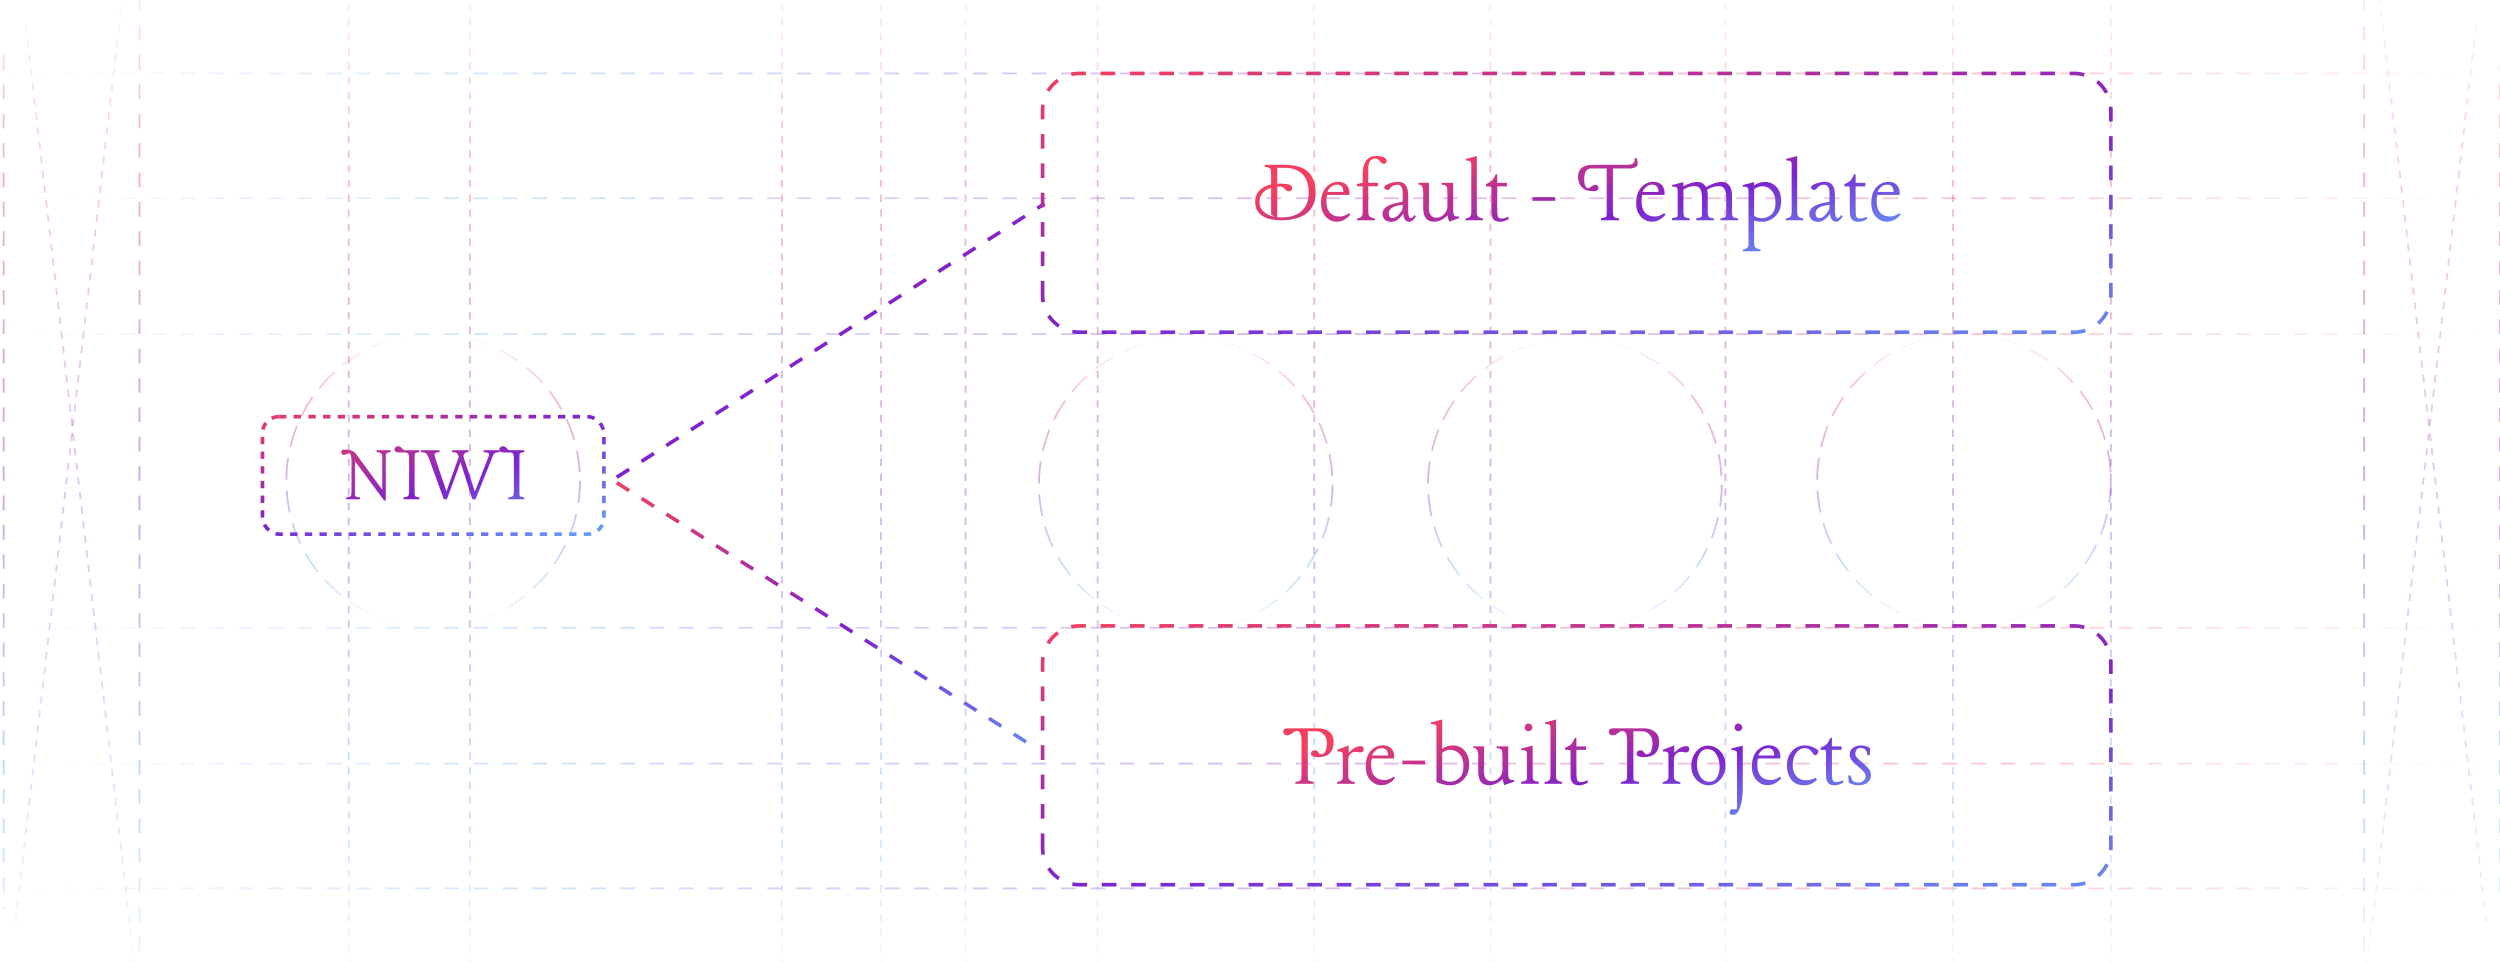 <svg viewBox="0 0 681 262" fill="none" xmlns="http://www.w3.org/2000/svg">
<g clip-path="url(#clip0_48_3)">
<path d="M38 -17V279" stroke="url(#paint0_linear_48_3)" stroke-opacity="0.4" stroke-width="0.5" stroke-dasharray="4 4"/>
<path d="M1 -17V279" stroke="url(#paint1_linear_48_3)" stroke-opacity="0.4" stroke-width="0.5" stroke-dasharray="4 4"/>
<path d="M681 -17V279" stroke="url(#paint2_linear_48_3)" stroke-opacity="0.4" stroke-width="0.5" stroke-dasharray="4 4"/>
<path d="M644 -17V279" stroke="url(#paint3_linear_48_3)" stroke-opacity="0.4" stroke-width="0.5" stroke-dasharray="4 4"/>
<path d="M677 91L3.05176e-05 91" stroke="url(#paint4_linear_48_3)" stroke-opacity="0.3" stroke-width="0.5" stroke-dasharray="4 4"/>
<path d="M677 54L3.05176e-05 54" stroke="url(#paint5_linear_48_3)" stroke-opacity="0.3" stroke-width="0.5" stroke-dasharray="4 4"/>
<path d="M677 242L3.05176e-05 242" stroke="url(#paint6_linear_48_3)" stroke-opacity="0.3" stroke-width="0.5" stroke-dasharray="4 4"/>
<path d="M677 20L3.05176e-05 20" stroke="url(#paint7_linear_48_3)" stroke-opacity="0.3" stroke-width="0.5" stroke-dasharray="4 4"/>
<path d="M677 208L3.05176e-05 208" stroke="url(#paint8_linear_48_3)" stroke-opacity="0.3" stroke-width="0.5" stroke-dasharray="4 4"/>
<path d="M677 171L3.05176e-05 171" stroke="url(#paint9_linear_48_3)" stroke-opacity="0.3" stroke-width="0.5" stroke-dasharray="4 4"/>
<path d="M95 -15V279" stroke="url(#paint10_linear_48_3)" stroke-opacity="0.35" stroke-width="0.5" stroke-dasharray="2 2"/>
<path d="M128 -15V279" stroke="url(#paint11_linear_48_3)" stroke-opacity="0.35" stroke-width="0.5" stroke-dasharray="2 2"/>
<path d="M213 -15V279" stroke="url(#paint12_linear_48_3)" stroke-opacity="0.35" stroke-width="0.5" stroke-dasharray="2 2"/>
<path d="M240 -15V279" stroke="url(#paint13_linear_48_3)" stroke-opacity="0.35" stroke-width="0.5" stroke-dasharray="2 2"/>
<path d="M263 -15V279" stroke="url(#paint14_linear_48_3)" stroke-opacity="0.35" stroke-width="0.5" stroke-dasharray="2 2"/>
<path d="M299 -15V279" stroke="url(#paint15_linear_48_3)" stroke-opacity="0.35" stroke-width="0.5" stroke-dasharray="2 2"/>
<path d="M358 -15V279" stroke="url(#paint16_linear_48_3)" stroke-opacity="0.35" stroke-width="0.5" stroke-dasharray="2 2"/>
<path d="M406 -15V279" stroke="url(#paint17_linear_48_3)" stroke-opacity="0.35" stroke-width="0.5" stroke-dasharray="2 2"/>
<path d="M470 -15V279" stroke="url(#paint18_linear_48_3)" stroke-opacity="0.35" stroke-width="0.5" stroke-dasharray="2 2"/>
<path d="M532 -15V279" stroke="url(#paint19_linear_48_3)" stroke-opacity="0.35" stroke-width="0.5" stroke-dasharray="2 2"/>
<path d="M575 -15V279" stroke="url(#paint20_linear_48_3)" stroke-opacity="0.35" stroke-width="0.5" stroke-dasharray="2 2"/>
<circle cx="118" cy="131" r="40" stroke="url(#paint21_linear_48_3)" stroke-opacity="0.35" stroke-width="0.5" stroke-dasharray="6 3"/>
<circle cx="323" cy="132" r="40" stroke="url(#paint22_linear_48_3)" stroke-opacity="0.35" stroke-width="0.5" stroke-dasharray="6 3"/>
<circle cx="429" cy="132" r="40" stroke="url(#paint23_linear_48_3)" stroke-opacity="0.35" stroke-width="0.5" stroke-dasharray="6 3"/>
<circle cx="535" cy="131" r="40" stroke="url(#paint24_linear_48_3)" stroke-opacity="0.35" stroke-width="0.5" stroke-dasharray="6 3"/>
<path d="M38.5 279L4.5 -15" stroke="url(#paint25_linear_48_3)" stroke-opacity="0.25" stroke-width="0.5" stroke-dasharray="2 2"/>
<path d="M1 279L35 -15" stroke="url(#paint26_linear_48_3)" stroke-opacity="0.25" stroke-width="0.5" stroke-dasharray="2 2"/>
<path d="M680.5 279L646.5 -15" stroke="url(#paint27_linear_48_3)" stroke-opacity="0.25" stroke-width="0.5" stroke-dasharray="2 2"/>
<path d="M643 279L677 -15" stroke="url(#paint28_linear_48_3)" stroke-opacity="0.25" stroke-width="0.5" stroke-dasharray="2 2"/>
<rect x="71.5" y="113.5" width="93" height="32" rx="4.5" stroke="url(#paint29_linear_48_3)" stroke-dasharray="2 2"/>
<path d="M92.967 123.107C92.967 122.673 93.241 122.456 93.787 122.456C95.247 122.456 96.284 122.815 96.898 123.534L104.13 133.406V125.005C104.13 124.324 104.07 123.882 103.951 123.68C103.831 123.478 103.595 123.34 103.243 123.265L102.592 123.13V122.636H106.399V123.152L105.635 123.31C105.373 123.362 105.216 123.444 105.164 123.557C105.111 123.669 105.085 123.95 105.085 124.399V136.326H104.625L96.696 125.634L96.685 134.293C96.685 134.787 96.726 135.083 96.808 135.18C96.898 135.27 97.059 135.337 97.291 135.382L98.055 135.54V136H94.27V135.562L94.921 135.427C95.318 135.345 95.554 135.191 95.629 134.967C95.711 134.742 95.752 134.312 95.752 133.675V125.836C95.745 124.279 95.532 123.493 95.112 123.478C94.918 123.478 94.656 123.557 94.326 123.714C93.997 123.871 93.806 123.95 93.753 123.95C93.394 123.95 93.151 123.785 93.023 123.456C92.986 123.343 92.967 123.227 92.967 123.107ZM108.589 123.242C107.84 123.242 107.462 122.98 107.455 122.456C107.455 122.059 107.649 121.786 108.039 121.636C108.173 121.591 108.304 121.565 108.432 121.558C108.828 121.558 109.143 121.7 109.375 121.984C109.615 122.269 109.779 122.449 109.869 122.523C109.966 122.598 110.109 122.636 110.296 122.636H114.26V123.13L113.497 123.298C113.227 123.358 113.066 123.444 113.014 123.557C112.969 123.661 112.946 123.935 112.946 124.376V134.282C112.946 134.761 112.98 135.045 113.047 135.135C113.115 135.218 113.264 135.285 113.497 135.337L114.26 135.506V136H109.903V135.528L110.554 135.394C110.958 135.311 111.206 135.146 111.295 134.899C111.385 134.652 111.43 134.233 111.43 133.642V124.68C111.415 123.894 111.224 123.441 110.857 123.321C110.745 123.283 110.599 123.265 110.419 123.265L108.589 123.242ZM123.166 122.636H127.557V123.186C127.078 123.186 126.737 123.302 126.535 123.534C126.34 123.759 126.243 123.965 126.243 124.152C126.243 124.339 126.281 124.541 126.355 124.758C126.43 124.968 126.524 125.245 126.636 125.589L129.354 133.934L133.116 124.298C133.303 123.819 133.258 123.515 132.981 123.388C132.712 123.253 132.3 123.186 131.746 123.186V122.636H136.036V123.186C135.677 123.201 135.392 123.231 135.183 123.276C134.98 123.321 134.816 123.396 134.688 123.5C134.561 123.598 134.46 123.729 134.385 123.894C134.31 124.051 134.224 124.253 134.127 124.5L129.534 136H128.669L125.446 125.893L121.74 136H120.897L117.034 125.398C116.69 124.455 116.402 123.852 116.169 123.59C115.937 123.321 115.436 123.186 114.665 123.186V122.636H119.718V123.186C118.827 123.186 118.382 123.377 118.382 123.759C118.382 123.849 118.393 123.965 118.416 124.107C118.438 124.242 118.468 124.391 118.505 124.556C118.55 124.713 118.599 124.882 118.651 125.062C118.704 125.241 118.76 125.417 118.82 125.589L121.605 133.855L124.974 124.433C124.869 124.148 124.772 123.924 124.682 123.759C124.592 123.594 124.484 123.471 124.356 123.388C124.229 123.298 124.072 123.242 123.885 123.22C123.698 123.197 123.458 123.186 123.166 123.186V122.636ZM137.137 123.242C136.388 123.242 136.01 122.98 136.002 122.456C136.002 122.059 136.197 121.786 136.586 121.636C136.721 121.591 136.852 121.565 136.979 121.558C137.376 121.558 137.691 121.7 137.923 121.984C138.162 122.269 138.327 122.449 138.417 122.523C138.514 122.598 138.657 122.636 138.844 122.636H142.808V123.13L142.044 123.298C141.775 123.358 141.614 123.444 141.562 123.557C141.517 123.661 141.494 123.935 141.494 124.376V134.282C141.494 134.761 141.528 135.045 141.595 135.135C141.663 135.218 141.812 135.285 142.044 135.337L142.808 135.506V136H138.451V135.528L139.102 135.394C139.506 135.311 139.753 135.146 139.843 134.899C139.933 134.652 139.978 134.233 139.978 133.642V124.68C139.963 123.894 139.772 123.441 139.405 123.321C139.293 123.283 139.147 123.265 138.967 123.265L137.137 123.242Z" fill="url(#paint30_linear_48_3)"/>
<path d="M168 131.5L282.5 204" stroke="url(#paint31_linear_48_3)" stroke-linejoin="round" stroke-dasharray="4 4"/>
<path d="M168 130L284.5 55.5" stroke="url(#paint32_linear_48_3)" stroke-linejoin="round" stroke-dasharray="4 4"/>
<path d="M284 80.5V30C284 24.477 288.477 20 294 20H565C570.523 20 575 24.477 575 30V80.5C575 86.023 570.523 90.5 565 90.5H294C288.477 90.5 284 86.023 284 80.5Z" stroke="url(#paint33_linear_48_3)" stroke-linejoin="round" stroke-dasharray="4 4"/>
<path d="M284 231V180.5C284 174.977 288.477 170.5 294 170.5H565C570.523 170.5 575 174.977 575 180.5V231C575 236.523 570.523 241 565 241H294C288.477 241 284 236.523 284 231Z" stroke="url(#paint34_linear_48_3)" stroke-linejoin="round" stroke-dasharray="4 4"/>
<path d="M344.522 45.426V44.893H349.893C352.855 44.893 355.009 45.544 356.354 46.848C357.7 48.143 358.373 50.022 358.373 52.484C358.373 55.717 356.985 57.922 354.209 59.099C352.796 59.691 351.124 59.992 349.194 60C345.589 60 343.316 59.048 342.377 57.144C342.064 56.509 341.907 55.777 341.907 54.947C341.907 53.111 342.749 51.757 344.434 50.885C344.975 50.605 345.58 50.394 346.249 50.25V47.559C346.249 46.788 346.186 46.289 346.059 46.06C345.932 45.824 345.669 45.663 345.271 45.578L344.522 45.426ZM352 51.227C352 51.812 351.691 52.108 351.073 52.116C350.752 52.116 350.434 51.951 350.121 51.621C349.808 51.291 349.558 51.071 349.372 50.961C349.127 50.809 348.644 50.766 347.925 50.834V59.188C348.086 59.204 348.272 59.213 348.483 59.213H349.334C351.196 59.213 352.749 58.785 353.993 57.931C355.652 56.78 356.486 54.981 356.494 52.535C356.494 49.26 355.297 47.152 352.901 46.213C352.021 45.874 351.018 45.705 349.893 45.705H347.925V50.034C348.043 50.026 348.196 50.022 348.382 50.022C349.981 50.022 351.014 50.148 351.479 50.402C351.818 50.589 351.992 50.864 352 51.227ZM346.249 51.164C344.159 51.824 343.109 53.106 343.101 55.011C343.101 56.644 343.955 57.838 345.665 58.591C346.097 58.777 346.566 58.925 347.074 59.035C346.812 58.891 346.537 58.654 346.249 58.324V51.164ZM364.353 49.514C365.978 49.514 366.997 50.148 367.412 51.418C367.598 51.993 367.649 52.556 367.564 53.106H361.483C361.373 53.716 361.318 54.283 361.318 54.808C361.318 56.593 361.852 57.812 362.918 58.464C363.485 58.811 364.166 58.984 364.962 58.984C365.791 58.984 366.625 58.68 367.463 58.07L367.831 58.451L367.476 58.87C366.511 59.877 365.368 60.385 364.048 60.394C363.261 60.394 362.533 60.157 361.864 59.683C360.519 58.726 359.846 57.279 359.846 55.341C359.846 53.293 360.417 51.74 361.56 50.682C362.423 49.928 363.354 49.539 364.353 49.514ZM361.61 52.281H365.927C365.927 51.613 365.774 51.117 365.47 50.796C365.165 50.466 364.776 50.301 364.302 50.301C363.565 50.301 362.965 50.521 362.499 50.961C362.034 51.393 361.737 51.833 361.61 52.281ZM369.646 50.745V50.123L371.195 49.793V47.457C371.212 44.156 372.473 42.502 374.979 42.493C375.673 42.493 376.307 42.603 376.883 42.823C377.441 43.06 377.721 43.382 377.721 43.788C377.729 44.186 377.581 44.444 377.276 44.562C377.175 44.596 377.073 44.617 376.972 44.626C376.599 44.617 376.227 44.376 375.854 43.902C375.482 43.42 375.11 43.179 374.737 43.179C374.069 43.179 373.561 43.407 373.214 43.864C372.875 44.313 372.706 45.049 372.706 46.073V49.793H375.397V50.745H372.706V57.08C372.706 57.867 372.774 58.409 372.909 58.705C373.07 59.052 373.616 59.327 374.547 59.53V60H369.659V59.53C369.71 59.513 369.883 59.467 370.18 59.391C370.848 59.221 371.187 58.726 371.195 57.905V50.745H369.646ZM385.693 58.921C385.676 58.963 385.613 59.065 385.503 59.226C385.401 59.386 385.266 59.556 385.097 59.733C384.936 59.911 384.75 60.068 384.538 60.203C384.326 60.347 384.106 60.419 383.878 60.419C383.548 60.419 383.281 60.343 383.078 60.19C382.875 60.038 382.714 59.848 382.596 59.619C382.477 59.391 382.393 59.149 382.342 58.895C382.291 58.633 382.257 58.4 382.24 58.197C382.181 58.248 382.071 58.392 381.91 58.629C381.749 58.866 381.534 59.12 381.263 59.391C380.992 59.653 380.658 59.89 380.26 60.102C379.87 60.313 379.418 60.419 378.901 60.419C378.647 60.419 378.381 60.385 378.102 60.317C377.831 60.25 377.585 60.135 377.365 59.975C377.145 59.805 376.963 59.581 376.819 59.302C376.675 59.014 376.604 58.658 376.604 58.235C376.604 57.634 376.802 57.135 377.2 56.737C377.598 56.34 378.093 56.026 378.686 55.798C379.278 55.569 379.82 55.404 380.311 55.303C380.81 55.193 381.402 55.07 382.088 54.935V52.815C382.088 52.628 382.079 52.395 382.062 52.116C382.054 51.828 382.003 51.553 381.91 51.291C381.826 51.02 381.682 50.792 381.479 50.605C381.284 50.411 381 50.313 380.628 50.313C380.171 50.313 379.794 50.402 379.498 50.58C379.21 50.758 378.999 50.919 378.863 51.062C378.728 51.206 378.542 51.418 378.305 51.697C378.017 51.731 377.788 51.727 377.619 51.685C377.458 51.634 377.323 51.562 377.213 51.469C377.111 51.367 377.061 51.232 377.061 51.062C377.061 50.817 377.247 50.584 377.619 50.364C377.992 50.144 378.474 49.95 379.066 49.78C379.667 49.602 380.234 49.514 380.768 49.514C381.25 49.514 381.656 49.586 381.986 49.73C382.316 49.865 382.587 50.055 382.799 50.301C383.01 50.538 383.171 50.817 383.281 51.139C383.391 51.452 383.467 51.786 383.51 52.142C383.561 52.497 383.586 52.861 383.586 53.233C383.594 53.606 383.599 53.965 383.599 54.312C383.599 54.956 383.59 55.582 383.573 56.191C383.556 56.801 383.561 57.347 383.586 57.829C383.611 58.303 383.675 58.688 383.776 58.984C383.886 59.272 384.064 59.416 384.31 59.416C384.623 59.416 384.94 59.128 385.262 58.553L385.693 58.921ZM382.088 55.773C381.402 55.874 380.814 55.988 380.323 56.115C379.841 56.242 379.456 56.403 379.168 56.598C378.889 56.792 378.673 57.012 378.521 57.258C378.377 57.495 378.305 57.787 378.305 58.134C378.305 58.98 378.677 59.403 379.422 59.403C379.693 59.403 379.972 59.306 380.26 59.111C380.548 58.917 380.814 58.684 381.06 58.413C381.305 58.134 381.521 57.846 381.707 57.55C381.893 57.254 382.02 57.008 382.088 56.813V55.773ZM386.354 50.301V49.793H389.261V55.1C389.261 55.218 389.248 55.624 389.223 56.318C389.155 58.29 389.845 59.285 391.292 59.302C392.096 59.302 392.794 58.98 393.387 58.337C393.979 57.694 394.275 56.966 394.275 56.153V53.068C394.275 51.943 394.225 51.227 394.123 50.923C393.988 50.517 393.505 50.313 392.676 50.313V49.793H395.85V57.245C395.85 58.168 396.04 58.718 396.421 58.895C396.599 58.972 396.937 58.997 397.437 58.972L397.5 59.416L394.732 60.368L394.275 58.692L393.856 59.099C392.866 59.953 391.825 60.385 390.733 60.394C389.379 60.394 388.486 59.877 388.055 58.845C387.801 58.235 387.674 57.406 387.674 56.356V52.383C387.674 51.342 387.458 50.682 387.026 50.402C386.832 50.284 386.607 50.25 386.354 50.301ZM402.286 42.493V57.118C402.286 57.88 402.312 58.35 402.362 58.527C402.455 58.866 402.705 59.12 403.111 59.289C403.331 59.374 403.615 59.454 403.962 59.53V60H399.176V59.53C399.227 59.513 399.409 59.475 399.722 59.416C400.424 59.272 400.775 58.764 400.775 57.893V45.083C400.775 44.567 400.742 44.245 400.674 44.118C400.53 43.847 400.073 43.712 399.303 43.712L399.239 43.306L402.286 42.493ZM410.487 50.77H407.847V55.823C407.847 56.551 407.855 57.237 407.872 57.88C407.889 58.515 407.986 58.95 408.164 59.188C408.35 59.416 408.617 59.53 408.964 59.53C409.582 59.53 410.242 59.361 410.944 59.023V59.708C410.047 60.182 409.281 60.419 408.646 60.419C408.046 60.419 407.58 60.317 407.25 60.114C406.928 59.92 406.691 59.666 406.539 59.352C406.395 59.031 406.311 58.671 406.285 58.273C406.26 57.876 406.247 57.478 406.247 57.08V51.634C406.247 51.448 406.243 51.304 406.234 51.202C406.234 51.101 406.217 51.012 406.184 50.935C406.158 50.859 406.09 50.813 405.98 50.796C405.87 50.779 405.705 50.77 405.485 50.77H404.774V50.174C405.587 49.827 406.146 49.492 406.45 49.171C406.755 48.849 407.081 48.291 407.428 47.495H407.847V49.818H410.487V50.77ZM423.652 53.69V54.706H417.444V53.69H423.652ZM431.536 48.701C431.536 50.428 431.921 51.295 432.691 51.304C432.827 51.304 433.038 51.177 433.326 50.923C433.809 50.567 434.215 50.377 434.545 50.352C435.087 50.352 435.383 50.61 435.434 51.126C435.459 51.473 435.298 51.744 434.951 51.938C434.773 52.032 434.587 52.078 434.393 52.078C433.428 52.078 432.729 52.006 432.298 51.862C431.24 51.515 430.512 50.804 430.114 49.73C429.937 49.23 429.848 48.701 429.848 48.143C429.848 46.535 430.601 45.519 432.107 45.096C432.573 44.96 433.081 44.893 433.631 44.893H443.254C444.185 44.893 444.786 44.698 445.057 44.309C445.234 44.038 445.323 43.632 445.323 43.09H445.856C446.187 44.199 446.182 44.931 445.844 45.286C445.505 45.633 444.942 45.832 444.155 45.883H439.356V57.347C439.356 58.125 439.411 58.633 439.521 58.87C439.632 59.099 439.89 59.255 440.296 59.34L441.032 59.48V60H436.106V59.467L436.982 59.276C437.296 59.209 437.49 59.111 437.566 58.984C437.634 58.84 437.668 58.532 437.668 58.058V45.883H433.479C432.497 45.883 431.883 46.467 431.638 47.635C431.57 47.965 431.536 48.32 431.536 48.701ZM450.198 49.514C451.823 49.514 452.843 50.148 453.258 51.418C453.444 51.993 453.495 52.556 453.41 53.106H447.329C447.219 53.716 447.164 54.283 447.164 54.808C447.164 56.593 447.697 57.812 448.764 58.464C449.331 58.811 450.012 58.984 450.808 58.984C451.637 58.984 452.471 58.68 453.309 58.07L453.677 58.451L453.321 58.87C452.356 59.877 451.214 60.385 449.894 60.394C449.106 60.394 448.379 60.157 447.71 59.683C446.364 58.726 445.691 57.279 445.691 55.341C445.691 53.293 446.263 51.74 447.405 50.682C448.269 49.928 449.2 49.539 450.198 49.514ZM447.456 52.281H451.772C451.772 51.613 451.62 51.117 451.315 50.796C451.011 50.466 450.621 50.301 450.147 50.301C449.411 50.301 448.81 50.521 448.345 50.961C447.879 51.393 447.583 51.833 447.456 52.281ZM461.751 50.694C460.541 50.694 459.479 51.016 458.564 51.659V57.347C458.564 58.125 458.619 58.633 458.729 58.87C458.84 59.099 459.098 59.255 459.504 59.34L460.253 59.48V60H455.441V59.467L456.317 59.276C456.631 59.209 456.825 59.111 456.901 58.984C456.969 58.84 457.003 58.532 457.003 58.058V52.345C457.003 51.752 456.944 51.355 456.825 51.151C456.698 50.94 456.258 50.834 455.505 50.834L455.441 50.402L458.564 49.615V50.732C460.003 49.945 461.264 49.556 462.348 49.565C463.439 49.565 464.231 50.034 464.722 50.974C466.338 50.026 467.752 49.552 468.962 49.552C470.181 49.552 471.014 50.127 471.463 51.278C471.683 51.837 471.793 52.518 471.793 53.322V57.372C471.793 58.151 471.848 58.658 471.958 58.895C472.076 59.124 472.33 59.276 472.72 59.352L473.469 59.505V60H468.67V59.48L469.533 59.302C469.855 59.234 470.049 59.133 470.117 58.997C470.185 58.853 470.219 58.544 470.219 58.07V53.728C470.202 51.723 469.58 50.711 468.353 50.694C467.142 50.694 466.025 51.029 465.001 51.697C465.128 52.163 465.191 52.704 465.191 53.322V57.372C465.191 58.151 465.246 58.658 465.356 58.895C465.475 59.124 465.729 59.276 466.118 59.352L466.867 59.505V60H462.068V59.48L462.932 59.302C463.253 59.234 463.448 59.133 463.516 58.997C463.583 58.853 463.617 58.544 463.617 58.07V53.728C463.6 51.723 462.978 50.711 461.751 50.694ZM477.823 60.089V65.878C477.823 66.597 477.904 67.071 478.064 67.3C478.234 67.528 478.627 67.727 479.245 67.897L479.562 67.985V68.442H474.738V67.973C475.415 67.854 475.843 67.676 476.021 67.439C476.198 67.203 476.287 66.91 476.287 66.564V52.345C476.287 51.769 476.257 51.414 476.198 51.278C476.071 50.982 475.597 50.834 474.776 50.834L474.713 50.402L477.823 49.615V50.504C478.695 49.869 479.681 49.552 480.781 49.552C481.992 49.552 483.028 50 483.892 50.898C484.755 51.786 485.187 53.068 485.187 54.744C485.187 56.411 484.7 57.753 483.727 58.769C482.686 59.86 481.463 60.41 480.058 60.419C479.347 60.419 478.602 60.309 477.823 60.089ZM477.823 58.819C478.441 59.234 479.148 59.441 479.943 59.441C480.874 59.441 481.721 59.116 482.482 58.464C483.253 57.804 483.638 56.737 483.638 55.265C483.638 53.944 483.384 52.958 482.876 52.307C482.377 51.647 481.882 51.215 481.391 51.012C480.9 50.8 480.409 50.707 479.918 50.732C479.232 50.766 478.538 51.033 477.836 51.532L477.823 58.819ZM489.554 42.493V57.118C489.554 57.88 489.579 58.35 489.63 58.527C489.723 58.866 489.973 59.12 490.379 59.289C490.599 59.374 490.882 59.454 491.229 59.53V60H486.443V59.53C486.494 59.513 486.676 59.475 486.989 59.416C487.692 59.272 488.043 58.764 488.043 57.893V45.083C488.043 44.567 488.009 44.245 487.941 44.118C487.798 43.847 487.34 43.712 486.57 43.712L486.507 43.306L489.554 42.493ZM501.957 58.921C501.94 58.963 501.877 59.065 501.767 59.226C501.665 59.386 501.53 59.556 501.36 59.733C501.2 59.911 501.013 60.068 500.802 60.203C500.59 60.347 500.37 60.419 500.142 60.419C499.812 60.419 499.545 60.343 499.342 60.19C499.139 60.038 498.978 59.848 498.859 59.619C498.741 59.391 498.656 59.149 498.605 58.895C498.555 58.633 498.521 58.4 498.504 58.197C498.445 58.248 498.335 58.392 498.174 58.629C498.013 58.866 497.797 59.12 497.526 59.391C497.256 59.653 496.921 59.89 496.523 60.102C496.134 60.313 495.681 60.419 495.165 60.419C494.911 60.419 494.645 60.385 494.365 60.317C494.094 60.25 493.849 60.135 493.629 59.975C493.409 59.805 493.227 59.581 493.083 59.302C492.939 59.014 492.867 58.658 492.867 58.235C492.867 57.634 493.066 57.135 493.464 56.737C493.862 56.34 494.357 56.026 494.949 55.798C495.542 55.569 496.083 55.404 496.574 55.303C497.074 55.193 497.666 55.07 498.352 54.935V52.815C498.352 52.628 498.343 52.395 498.326 52.116C498.318 51.828 498.267 51.553 498.174 51.291C498.089 51.02 497.945 50.792 497.742 50.605C497.548 50.411 497.264 50.313 496.892 50.313C496.435 50.313 496.058 50.402 495.762 50.58C495.474 50.758 495.262 50.919 495.127 51.062C494.992 51.206 494.805 51.418 494.568 51.697C494.281 51.731 494.052 51.727 493.883 51.685C493.722 51.634 493.587 51.562 493.477 51.469C493.375 51.367 493.324 51.232 493.324 51.062C493.324 50.817 493.51 50.584 493.883 50.364C494.255 50.144 494.738 49.95 495.33 49.78C495.931 49.602 496.498 49.514 497.031 49.514C497.514 49.514 497.92 49.586 498.25 49.73C498.58 49.865 498.851 50.055 499.062 50.301C499.274 50.538 499.435 50.817 499.545 51.139C499.655 51.452 499.731 51.786 499.773 52.142C499.824 52.497 499.85 52.861 499.85 53.233C499.858 53.606 499.862 53.965 499.862 54.312C499.862 54.956 499.854 55.582 499.837 56.191C499.82 56.801 499.824 57.347 499.85 57.829C499.875 58.303 499.938 58.688 500.04 58.984C500.15 59.272 500.328 59.416 500.573 59.416C500.886 59.416 501.204 59.128 501.525 58.553L501.957 58.921ZM498.352 55.773C497.666 55.874 497.078 55.988 496.587 56.115C496.104 56.242 495.719 56.403 495.432 56.598C495.152 56.792 494.937 57.012 494.784 57.258C494.64 57.495 494.568 57.787 494.568 58.134C494.568 58.98 494.941 59.403 495.686 59.403C495.956 59.403 496.236 59.306 496.523 59.111C496.811 58.917 497.078 58.684 497.323 58.413C497.569 58.134 497.785 57.846 497.971 57.55C498.157 57.254 498.284 57.008 498.352 56.813V55.773ZM508.114 50.77H505.474V55.823C505.474 56.551 505.482 57.237 505.499 57.88C505.516 58.515 505.613 58.95 505.791 59.188C505.977 59.416 506.244 59.53 506.591 59.53C507.209 59.53 507.869 59.361 508.571 59.023V59.708C507.674 60.182 506.908 60.419 506.273 60.419C505.673 60.419 505.207 60.317 504.877 60.114C504.555 59.92 504.318 59.666 504.166 59.352C504.022 59.031 503.938 58.671 503.912 58.273C503.887 57.876 503.874 57.478 503.874 57.08V51.634C503.874 51.448 503.87 51.304 503.861 51.202C503.861 51.101 503.844 51.012 503.811 50.935C503.785 50.859 503.717 50.813 503.607 50.796C503.497 50.779 503.332 50.77 503.112 50.77H502.401V50.174C503.214 49.827 503.772 49.492 504.077 49.171C504.382 48.849 504.708 48.291 505.055 47.495H505.474V49.818H508.114V50.77ZM514.233 49.514C515.858 49.514 516.878 50.148 517.293 51.418C517.479 51.993 517.53 52.556 517.445 53.106H511.364C511.254 53.716 511.199 54.283 511.199 54.808C511.199 56.593 511.732 57.812 512.799 58.464C513.366 58.811 514.047 58.984 514.843 58.984C515.672 58.984 516.506 58.68 517.344 58.07L517.712 58.451L517.356 58.87C516.392 59.877 515.249 60.385 513.929 60.394C513.142 60.394 512.414 60.157 511.745 59.683C510.399 58.726 509.727 57.279 509.727 55.341C509.727 53.293 510.298 51.74 511.44 50.682C512.304 49.928 513.235 49.539 514.233 49.514ZM511.491 52.281H515.808C515.808 51.613 515.655 51.117 515.351 50.796C515.046 50.466 514.657 50.301 514.183 50.301C513.446 50.301 512.845 50.521 512.38 50.961C511.914 51.393 511.618 51.833 511.491 52.281Z" fill="url(#paint35_linear_48_3)"/>
<path d="M349.55 199.307C349.55 198.706 349.977 198.401 350.832 198.393H359.135C360.277 198.393 361.255 198.701 362.067 199.319C362.88 199.937 363.282 200.885 363.273 202.163C363.257 204.897 361.822 206.264 358.97 206.264C357.759 206.23 357.137 205.925 357.104 205.35C357.129 204.706 357.489 204.381 358.183 204.372C358.547 204.372 358.83 204.516 359.033 204.804C359.236 205.091 359.368 205.261 359.427 205.312C359.554 205.405 359.706 205.451 359.884 205.451C360.916 205.451 361.433 204.423 361.433 202.366C361.433 201.241 361.043 200.373 360.265 199.764C359.774 199.383 359.245 199.192 358.678 199.192H356.24V211.583C356.24 212.133 356.287 212.463 356.38 212.573C356.473 212.675 356.655 212.751 356.926 212.802L357.789 212.979V213.5H352.851V213.005L353.587 212.853C354.035 212.759 354.302 212.586 354.387 212.332C354.48 212.078 354.526 211.591 354.526 210.872V201.376C354.476 200.216 354.209 199.506 353.727 199.243C353.557 199.159 353.354 199.116 353.117 199.116C352.889 199.116 352.567 199.281 352.152 199.611C351.594 200.06 351.103 200.288 350.68 200.297C350.265 200.297 349.973 200.187 349.804 199.967C349.634 199.738 349.55 199.518 349.55 199.307ZM370.586 204.956L369.202 204.791C368.508 204.799 367.941 205.151 367.501 205.845C367.349 206.099 367.272 206.484 367.272 207V211.52C367.272 212.146 367.548 212.565 368.098 212.776C368.106 212.785 368.258 212.831 368.555 212.916C368.851 212.992 369.012 213.035 369.037 213.043V213.5H364.226V213.043C364.251 213.026 364.336 213.001 364.479 212.967C365.089 212.823 365.478 212.599 365.647 212.294C365.732 212.125 365.779 211.938 365.787 211.735V205.489C365.787 205.083 365.571 204.838 365.14 204.753C365.013 204.728 364.738 204.706 364.314 204.689L364.251 204.245L367.374 203.052L367.399 205.058L367.844 204.588C368.8 203.699 369.735 203.255 370.649 203.255C371.191 203.255 371.466 203.517 371.475 204.042C371.475 204.465 371.301 204.749 370.954 204.893C370.836 204.935 370.713 204.956 370.586 204.956ZM376.527 203.014C378.152 203.014 379.172 203.648 379.587 204.918C379.773 205.493 379.824 206.056 379.739 206.606H373.658C373.548 207.216 373.493 207.783 373.493 208.308C373.493 210.093 374.026 211.312 375.093 211.964C375.66 212.311 376.341 212.484 377.137 212.484C377.966 212.484 378.8 212.18 379.638 211.57L380.006 211.951L379.65 212.37C378.686 213.377 377.543 213.885 376.223 213.894C375.436 213.894 374.708 213.657 374.039 213.183C372.693 212.226 372.021 210.779 372.021 208.841C372.021 206.793 372.592 205.24 373.734 204.182C374.598 203.428 375.529 203.039 376.527 203.014ZM373.785 205.781H378.102C378.102 205.113 377.949 204.618 377.645 204.296C377.34 203.966 376.951 203.801 376.477 203.801C375.74 203.801 375.139 204.021 374.674 204.461C374.208 204.893 373.912 205.333 373.785 205.781ZM388.194 207.19V208.206H381.986V207.19H388.194ZM392.854 195.993V203.979C393.7 203.361 394.703 203.052 395.862 203.052C397.03 203.052 398.042 203.5 398.896 204.397C399.76 205.286 400.191 206.568 400.191 208.244C400.191 209.911 399.705 211.257 398.731 212.281C397.69 213.373 396.467 213.919 395.062 213.919C394.47 213.919 393.856 213.843 393.222 213.69C392.595 213.538 392.117 213.386 391.787 213.233L391.292 213.005V198.723C391.292 198.139 391.267 197.783 391.216 197.656C391.097 197.36 390.623 197.212 389.794 197.212L389.73 196.78L392.854 195.993ZM392.854 212.319C393.539 212.734 394.263 212.941 395.024 212.941C395.913 212.941 396.738 212.616 397.5 211.964C398.262 211.312 398.643 210.246 398.643 208.765C398.643 206.835 398.029 205.498 396.802 204.753C396.235 204.414 395.63 204.245 394.986 204.245C394.242 204.237 393.531 204.507 392.854 205.058V212.319ZM401.347 203.801V203.293H404.254V208.6C404.254 208.718 404.241 209.124 404.216 209.818C404.148 211.79 404.838 212.785 406.285 212.802C407.089 212.802 407.787 212.48 408.38 211.837C408.972 211.194 409.269 210.466 409.269 209.653V206.568C409.269 205.443 409.218 204.728 409.116 204.423C408.981 204.017 408.498 203.813 407.669 203.813V203.293H410.843V210.745C410.843 211.668 411.033 212.218 411.414 212.396C411.592 212.472 411.93 212.497 412.43 212.472L412.493 212.916L409.726 213.868L409.269 212.192L408.85 212.599C407.859 213.453 406.818 213.885 405.727 213.894C404.372 213.894 403.479 213.377 403.048 212.345C402.794 211.735 402.667 210.906 402.667 209.856V205.883C402.667 204.842 402.451 204.182 402.02 203.902C401.825 203.784 401.601 203.75 401.347 203.801ZM417.495 203.115V210.847C417.495 211.625 417.55 212.133 417.66 212.37C417.77 212.599 418.028 212.755 418.435 212.84L419.184 212.979V213.5H414.372V212.967L415.248 212.776C415.561 212.709 415.756 212.611 415.832 212.484C415.9 212.34 415.934 212.032 415.934 211.558V205.845C415.934 205.261 415.908 204.905 415.857 204.778C415.739 204.482 415.265 204.334 414.436 204.334L414.372 203.902L417.495 203.115ZM415.324 198.151C415.324 197.855 415.422 197.605 415.616 197.402C415.819 197.191 416.069 197.085 416.365 197.085C416.653 197.085 416.898 197.191 417.102 197.402C417.313 197.605 417.419 197.855 417.419 198.151C417.419 198.439 417.313 198.685 417.102 198.888C416.898 199.082 416.653 199.18 416.365 199.18C416.069 199.18 415.819 199.082 415.616 198.888C415.422 198.685 415.324 198.439 415.324 198.151ZM423.855 195.993V210.618C423.855 211.38 423.881 211.85 423.932 212.027C424.025 212.366 424.274 212.62 424.681 212.789C424.901 212.874 425.184 212.954 425.531 213.03V213.5H420.745V213.03C420.796 213.013 420.978 212.975 421.291 212.916C421.993 212.772 422.345 212.264 422.345 211.393V198.583C422.345 198.067 422.311 197.745 422.243 197.618C422.099 197.347 421.642 197.212 420.872 197.212L420.809 196.806L423.855 195.993ZM432.057 204.271H429.416V209.323C429.416 210.051 429.424 210.737 429.441 211.38C429.458 212.015 429.556 212.451 429.733 212.688C429.92 212.916 430.186 213.03 430.533 213.03C431.151 213.03 431.811 212.861 432.514 212.522V213.208C431.617 213.682 430.851 213.919 430.216 213.919C429.615 213.919 429.149 213.817 428.819 213.614C428.498 213.42 428.261 213.166 428.108 212.853C427.965 212.531 427.88 212.171 427.854 211.773C427.829 211.376 427.816 210.978 427.816 210.58V205.134C427.816 204.948 427.812 204.804 427.804 204.702C427.804 204.601 427.787 204.512 427.753 204.436C427.728 204.359 427.66 204.313 427.55 204.296C427.44 204.279 427.275 204.271 427.055 204.271H426.344V203.674C427.156 203.327 427.715 202.993 428.02 202.671C428.324 202.349 428.65 201.791 428.997 200.995H429.416V203.318H432.057V204.271ZM438.239 199.307C438.239 198.706 438.667 198.401 439.521 198.393H447.824C448.967 198.393 449.944 198.701 450.757 199.319C451.569 199.937 451.971 200.885 451.963 202.163C451.946 204.897 450.511 206.264 447.659 206.264C446.449 206.23 445.827 205.925 445.793 205.35C445.818 204.706 446.178 204.381 446.872 204.372C447.236 204.372 447.52 204.516 447.723 204.804C447.926 205.091 448.057 205.261 448.116 205.312C448.243 205.405 448.396 205.451 448.573 205.451C449.606 205.451 450.122 204.423 450.122 202.366C450.122 201.241 449.733 200.373 448.954 199.764C448.463 199.383 447.934 199.192 447.367 199.192H444.93V211.583C444.93 212.133 444.976 212.463 445.069 212.573C445.162 212.675 445.344 212.751 445.615 212.802L446.479 212.979V213.5H441.54V213.005L442.276 212.853C442.725 212.759 442.992 212.586 443.076 212.332C443.169 212.078 443.216 211.591 443.216 210.872V201.376C443.165 200.216 442.898 199.506 442.416 199.243C442.247 199.159 442.044 199.116 441.807 199.116C441.578 199.116 441.257 199.281 440.842 199.611C440.283 200.06 439.792 200.288 439.369 200.297C438.954 200.297 438.662 200.187 438.493 199.967C438.324 199.738 438.239 199.518 438.239 199.307ZM459.275 204.956L457.892 204.791C457.198 204.799 456.631 205.151 456.19 205.845C456.038 206.099 455.962 206.484 455.962 207V211.52C455.962 212.146 456.237 212.565 456.787 212.776C456.796 212.785 456.948 212.831 457.244 212.916C457.54 212.992 457.701 213.035 457.727 213.043V213.5H452.915V213.043C452.94 213.026 453.025 213.001 453.169 212.967C453.778 212.823 454.168 212.599 454.337 212.294C454.422 212.125 454.468 211.938 454.477 211.735V205.489C454.477 205.083 454.261 204.838 453.829 204.753C453.702 204.728 453.427 204.706 453.004 204.689L452.94 204.245L456.063 203.052L456.089 205.058L456.533 204.588C457.49 203.699 458.425 203.255 459.339 203.255C459.881 203.255 460.156 203.517 460.164 204.042C460.164 204.465 459.991 204.749 459.644 204.893C459.525 204.935 459.402 204.956 459.275 204.956ZM460.71 208.638C460.71 207.097 461.15 205.794 462.03 204.728C462.91 203.653 463.981 203.115 465.242 203.115C466.52 203.115 467.637 203.615 468.594 204.613C469.55 205.612 470.028 206.869 470.028 208.384C470.028 209.899 469.614 211.16 468.784 212.167C467.828 213.326 466.728 213.906 465.483 213.906C464.155 213.915 463.029 213.42 462.106 212.421C461.184 211.414 460.718 210.153 460.71 208.638ZM465.052 204.067C464.155 204.067 463.465 204.474 462.982 205.286C462.5 206.099 462.259 207.11 462.259 208.32C462.259 209.522 462.563 210.597 463.173 211.545C463.791 212.484 464.603 212.958 465.61 212.967C466.55 212.967 467.252 212.556 467.718 211.735C468.192 210.906 468.429 209.933 468.429 208.815C468.429 207.622 468.141 206.535 467.565 205.553C466.99 204.571 466.152 204.076 465.052 204.067ZM472.072 221.98C471.463 221.98 471.154 221.773 471.146 221.358C471.146 221.045 471.239 220.8 471.425 220.622C471.619 220.453 471.785 220.368 471.92 220.368C472.064 220.368 472.275 220.402 472.555 220.47C472.842 220.537 473.012 220.495 473.062 220.343C473.122 220.19 473.151 219.962 473.151 219.657V205.845C473.151 205.261 473.126 204.905 473.075 204.778C472.957 204.482 472.487 204.334 471.666 204.334L471.603 203.902L474.726 203.115V214.719C474.726 216.784 474.489 218.506 474.015 219.886C473.549 221.274 472.902 221.972 472.072 221.98ZM472.491 198.151C472.491 197.855 472.589 197.605 472.783 197.402C472.986 197.191 473.236 197.085 473.532 197.085C473.82 197.085 474.065 197.191 474.269 197.402C474.48 197.605 474.586 197.855 474.586 198.151C474.586 198.439 474.48 198.685 474.269 198.888C474.065 199.082 473.82 199.18 473.532 199.18C473.236 199.18 472.986 199.082 472.783 198.888C472.589 198.685 472.491 198.439 472.491 198.151ZM481.721 203.014C483.346 203.014 484.366 203.648 484.78 204.918C484.966 205.493 485.017 206.056 484.933 206.606H478.852C478.742 207.216 478.687 207.783 478.687 208.308C478.687 210.093 479.22 211.312 480.286 211.964C480.853 212.311 481.535 212.484 482.33 212.484C483.16 212.484 483.993 212.18 484.831 211.57L485.199 211.951L484.844 212.37C483.879 213.377 482.736 213.885 481.416 213.894C480.629 213.894 479.901 213.657 479.232 213.183C477.887 212.226 477.214 210.779 477.214 208.841C477.214 206.793 477.785 205.24 478.928 204.182C479.791 203.428 480.722 203.039 481.721 203.014ZM478.979 205.781H483.295C483.295 205.113 483.143 204.618 482.838 204.296C482.533 203.966 482.144 203.801 481.67 203.801C480.934 203.801 480.333 204.021 479.867 204.461C479.402 204.893 479.105 205.333 478.979 205.781ZM489.084 205.413C488.585 206.293 488.335 207.33 488.335 208.523C488.335 209.708 488.661 210.673 489.312 211.418C489.964 212.163 490.794 212.539 491.801 212.548C492.808 212.548 493.73 212.332 494.568 211.9L494.975 212.345C494.568 212.734 494.259 213.001 494.048 213.145C493.286 213.652 492.414 213.91 491.433 213.919C489.511 213.919 488.161 213.102 487.383 211.469C486.968 210.605 486.761 209.641 486.761 208.574C486.761 206.788 487.302 205.383 488.386 204.359C489.308 203.488 490.379 203.052 491.598 203.052C492.833 203.052 494.035 203.466 495.203 204.296C495.347 204.389 495.364 204.618 495.254 204.981C495.144 205.345 494.915 205.599 494.568 205.743C494.306 205.743 494.035 205.549 493.756 205.159C493.485 204.761 493.328 204.541 493.286 204.499C492.871 204.042 492.33 203.809 491.661 203.801C490.561 203.801 489.702 204.338 489.084 205.413ZM501.652 204.271H499.012V209.323C499.012 210.051 499.02 210.737 499.037 211.38C499.054 212.015 499.151 212.451 499.329 212.688C499.515 212.916 499.782 213.03 500.129 213.03C500.747 213.03 501.407 212.861 502.109 212.522V213.208C501.212 213.682 500.446 213.919 499.812 213.919C499.211 213.919 498.745 213.817 498.415 213.614C498.093 213.42 497.856 213.166 497.704 212.853C497.56 212.531 497.476 212.171 497.45 211.773C497.425 211.376 497.412 210.978 497.412 210.58V205.134C497.412 204.948 497.408 204.804 497.399 204.702C497.399 204.601 497.382 204.512 497.349 204.436C497.323 204.359 497.256 204.313 497.146 204.296C497.035 204.279 496.87 204.271 496.65 204.271H495.939V203.674C496.752 203.327 497.311 202.993 497.615 202.671C497.92 202.349 498.246 201.791 498.593 200.995H499.012V203.318H501.652V204.271ZM509.409 203.775L509.346 205.743H508.686C508.635 204.871 508.372 204.292 507.898 204.004C507.611 203.835 507.251 203.75 506.819 203.75C506.354 203.75 505.998 203.898 505.753 204.194C505.516 204.482 505.397 204.854 505.397 205.312C505.406 205.845 505.715 206.365 506.324 206.873L508 208.333C508.694 208.951 509.143 209.467 509.346 209.882C509.557 210.288 509.663 210.694 509.663 211.101C509.663 212.082 509.257 212.836 508.444 213.36C507.86 213.733 507.124 213.915 506.235 213.906C505.355 213.906 504.483 213.682 503.62 213.233L503.468 211.228H504.09C504.259 211.955 504.483 212.463 504.763 212.751C505.042 213.03 505.516 213.17 506.185 213.17C506.836 213.17 507.34 212.984 507.695 212.611C508.051 212.239 508.224 211.85 508.216 211.443C508.216 210.876 507.835 210.258 507.073 209.59L505.397 208.155C504.382 207.292 503.87 206.467 503.861 205.68C503.861 204.749 504.174 204.08 504.801 203.674C505.436 203.259 506.163 203.052 506.984 203.052C507.839 203.052 508.647 203.293 509.409 203.775Z" fill="url(#paint36_linear_48_3)"/>
</g>
<defs>
<linearGradient id="paint0_linear_48_3" x1="39" y1="-17" x2="39" y2="279" gradientUnits="userSpaceOnUse">
<stop stop-color="#F43F5E" stop-opacity="0"/>
<stop offset="0.21" stop-color="#F43F5E"/>
<stop offset="0.5" stop-color="#7E22CE"/>
<stop offset="0.785" stop-color="#60A5FA"/>
<stop offset="1" stop-color="#60A5FA" stop-opacity="0"/>
</linearGradient>
<linearGradient id="paint1_linear_48_3" x1="2" y1="-17" x2="2" y2="279" gradientUnits="userSpaceOnUse">
<stop stop-color="#F43F5E" stop-opacity="0"/>
<stop offset="0.21" stop-color="#F43F5E"/>
<stop offset="0.5" stop-color="#7E22CE"/>
<stop offset="0.785" stop-color="#60A5FA"/>
<stop offset="1" stop-color="#60A5FA" stop-opacity="0"/>
</linearGradient>
<linearGradient id="paint2_linear_48_3" x1="682" y1="-17" x2="682" y2="279" gradientUnits="userSpaceOnUse">
<stop stop-color="#F43F5E" stop-opacity="0"/>
<stop offset="0.21" stop-color="#F43F5E"/>
<stop offset="0.5" stop-color="#7E22CE"/>
<stop offset="0.785" stop-color="#60A5FA"/>
<stop offset="1" stop-color="#60A5FA" stop-opacity="0"/>
</linearGradient>
<linearGradient id="paint3_linear_48_3" x1="645" y1="-17" x2="645" y2="279" gradientUnits="userSpaceOnUse">
<stop stop-color="#F43F5E" stop-opacity="0"/>
<stop offset="0.21" stop-color="#F43F5E"/>
<stop offset="0.5" stop-color="#7E22CE"/>
<stop offset="0.785" stop-color="#60A5FA"/>
<stop offset="1" stop-color="#60A5FA" stop-opacity="0"/>
</linearGradient>
<linearGradient id="paint4_linear_48_3" x1="677" y1="92" x2="-4.12162e-05" y2="91.999" gradientUnits="userSpaceOnUse">
<stop stop-color="#F43F5E" stop-opacity="0"/>
<stop offset="0.21" stop-color="#F43F5E"/>
<stop offset="0.5" stop-color="#7E22CE"/>
<stop offset="0.785" stop-color="#60A5FA"/>
<stop offset="1" stop-color="#60A5FA" stop-opacity="0"/>
</linearGradient>
<linearGradient id="paint5_linear_48_3" x1="677" y1="55" x2="-4.12162e-05" y2="54.999" gradientUnits="userSpaceOnUse">
<stop stop-color="#F43F5E" stop-opacity="0"/>
<stop offset="0.21" stop-color="#F43F5E"/>
<stop offset="0.5" stop-color="#7E22CE"/>
<stop offset="0.785" stop-color="#60A5FA"/>
<stop offset="1" stop-color="#60A5FA" stop-opacity="0"/>
</linearGradient>
<linearGradient id="paint6_linear_48_3" x1="677" y1="243" x2="-4.12162e-05" y2="242.999" gradientUnits="userSpaceOnUse">
<stop stop-color="#F43F5E" stop-opacity="0"/>
<stop offset="0.21" stop-color="#F43F5E"/>
<stop offset="0.5" stop-color="#7E22CE"/>
<stop offset="0.785" stop-color="#60A5FA"/>
<stop offset="1" stop-color="#60A5FA" stop-opacity="0"/>
</linearGradient>
<linearGradient id="paint7_linear_48_3" x1="677" y1="21" x2="-4.12162e-05" y2="20.999" gradientUnits="userSpaceOnUse">
<stop stop-color="#F43F5E" stop-opacity="0"/>
<stop offset="0.21" stop-color="#F43F5E"/>
<stop offset="0.5" stop-color="#7E22CE"/>
<stop offset="0.785" stop-color="#60A5FA"/>
<stop offset="1" stop-color="#60A5FA" stop-opacity="0"/>
</linearGradient>
<linearGradient id="paint8_linear_48_3" x1="677" y1="209" x2="-4.12162e-05" y2="208.999" gradientUnits="userSpaceOnUse">
<stop stop-color="#F43F5E" stop-opacity="0"/>
<stop offset="0.21" stop-color="#F43F5E"/>
<stop offset="0.5" stop-color="#7E22CE"/>
<stop offset="0.785" stop-color="#60A5FA"/>
<stop offset="1" stop-color="#60A5FA" stop-opacity="0"/>
</linearGradient>
<linearGradient id="paint9_linear_48_3" x1="677" y1="172" x2="-4.12162e-05" y2="171.999" gradientUnits="userSpaceOnUse">
<stop stop-color="#F43F5E" stop-opacity="0"/>
<stop offset="0.21" stop-color="#F43F5E"/>
<stop offset="0.5" stop-color="#7E22CE"/>
<stop offset="0.785" stop-color="#60A5FA"/>
<stop offset="1" stop-color="#60A5FA" stop-opacity="0"/>
</linearGradient>
<linearGradient id="paint10_linear_48_3" x1="96" y1="-15" x2="96" y2="279" gradientUnits="userSpaceOnUse">
<stop stop-color="#F43F5E" stop-opacity="0"/>
<stop offset="0.21" stop-color="#F43F5E"/>
<stop offset="0.5" stop-color="#7E22CE"/>
<stop offset="0.785" stop-color="#60A5FA"/>
<stop offset="1" stop-color="#60A5FA" stop-opacity="0"/>
</linearGradient>
<linearGradient id="paint11_linear_48_3" x1="129" y1="-15" x2="129" y2="279" gradientUnits="userSpaceOnUse">
<stop stop-color="#F43F5E" stop-opacity="0"/>
<stop offset="0.21" stop-color="#F43F5E"/>
<stop offset="0.5" stop-color="#7E22CE"/>
<stop offset="0.785" stop-color="#60A5FA"/>
<stop offset="1" stop-color="#60A5FA" stop-opacity="0"/>
</linearGradient>
<linearGradient id="paint12_linear_48_3" x1="214" y1="-15" x2="214" y2="279" gradientUnits="userSpaceOnUse">
<stop stop-color="#F43F5E" stop-opacity="0"/>
<stop offset="0.21" stop-color="#F43F5E"/>
<stop offset="0.5" stop-color="#7E22CE"/>
<stop offset="0.785" stop-color="#60A5FA"/>
<stop offset="1" stop-color="#60A5FA" stop-opacity="0"/>
</linearGradient>
<linearGradient id="paint13_linear_48_3" x1="241" y1="-15" x2="241" y2="279" gradientUnits="userSpaceOnUse">
<stop stop-color="#F43F5E" stop-opacity="0"/>
<stop offset="0.21" stop-color="#F43F5E"/>
<stop offset="0.5" stop-color="#7E22CE"/>
<stop offset="0.785" stop-color="#60A5FA"/>
<stop offset="1" stop-color="#60A5FA" stop-opacity="0"/>
</linearGradient>
<linearGradient id="paint14_linear_48_3" x1="264" y1="-15" x2="264" y2="279" gradientUnits="userSpaceOnUse">
<stop stop-color="#F43F5E" stop-opacity="0"/>
<stop offset="0.21" stop-color="#F43F5E"/>
<stop offset="0.5" stop-color="#7E22CE"/>
<stop offset="0.785" stop-color="#60A5FA"/>
<stop offset="1" stop-color="#60A5FA" stop-opacity="0"/>
</linearGradient>
<linearGradient id="paint15_linear_48_3" x1="300" y1="-15" x2="300" y2="279" gradientUnits="userSpaceOnUse">
<stop stop-color="#F43F5E" stop-opacity="0"/>
<stop offset="0.21" stop-color="#F43F5E"/>
<stop offset="0.5" stop-color="#7E22CE"/>
<stop offset="0.785" stop-color="#60A5FA"/>
<stop offset="1" stop-color="#60A5FA" stop-opacity="0"/>
</linearGradient>
<linearGradient id="paint16_linear_48_3" x1="359" y1="-15" x2="359" y2="279" gradientUnits="userSpaceOnUse">
<stop stop-color="#F43F5E" stop-opacity="0"/>
<stop offset="0.21" stop-color="#F43F5E"/>
<stop offset="0.5" stop-color="#7E22CE"/>
<stop offset="0.785" stop-color="#60A5FA"/>
<stop offset="1" stop-color="#60A5FA" stop-opacity="0"/>
</linearGradient>
<linearGradient id="paint17_linear_48_3" x1="407" y1="-15" x2="407" y2="279" gradientUnits="userSpaceOnUse">
<stop stop-color="#F43F5E" stop-opacity="0"/>
<stop offset="0.21" stop-color="#F43F5E"/>
<stop offset="0.5" stop-color="#7E22CE"/>
<stop offset="0.785" stop-color="#60A5FA"/>
<stop offset="1" stop-color="#60A5FA" stop-opacity="0"/>
</linearGradient>
<linearGradient id="paint18_linear_48_3" x1="471" y1="-15" x2="471" y2="279" gradientUnits="userSpaceOnUse">
<stop stop-color="#F43F5E" stop-opacity="0"/>
<stop offset="0.21" stop-color="#F43F5E"/>
<stop offset="0.5" stop-color="#7E22CE"/>
<stop offset="0.785" stop-color="#60A5FA"/>
<stop offset="1" stop-color="#60A5FA" stop-opacity="0"/>
</linearGradient>
<linearGradient id="paint19_linear_48_3" x1="533" y1="-15" x2="533" y2="279" gradientUnits="userSpaceOnUse">
<stop stop-color="#F43F5E" stop-opacity="0"/>
<stop offset="0.21" stop-color="#F43F5E"/>
<stop offset="0.5" stop-color="#7E22CE"/>
<stop offset="0.785" stop-color="#60A5FA"/>
<stop offset="1" stop-color="#60A5FA" stop-opacity="0"/>
</linearGradient>
<linearGradient id="paint20_linear_48_3" x1="576" y1="-15" x2="576" y2="279" gradientUnits="userSpaceOnUse">
<stop stop-color="#F43F5E" stop-opacity="0"/>
<stop offset="0.21" stop-color="#F43F5E"/>
<stop offset="0.5" stop-color="#7E22CE"/>
<stop offset="0.785" stop-color="#60A5FA"/>
<stop offset="1" stop-color="#60A5FA" stop-opacity="0"/>
</linearGradient>
<linearGradient id="paint21_linear_48_3" x1="158" y1="91" x2="158" y2="171" gradientUnits="userSpaceOnUse">
<stop stop-color="#F43F5E" stop-opacity="0"/>
<stop offset="0.21" stop-color="#F43F5E"/>
<stop offset="0.5" stop-color="#7E22CE"/>
<stop offset="0.785" stop-color="#60A5FA"/>
<stop offset="1" stop-color="#60A5FA" stop-opacity="0"/>
</linearGradient>
<linearGradient id="paint22_linear_48_3" x1="363" y1="92" x2="363" y2="172" gradientUnits="userSpaceOnUse">
<stop stop-color="#F43F5E" stop-opacity="0"/>
<stop offset="0.21" stop-color="#F43F5E"/>
<stop offset="0.5" stop-color="#7E22CE"/>
<stop offset="0.785" stop-color="#60A5FA"/>
<stop offset="1" stop-color="#60A5FA" stop-opacity="0"/>
</linearGradient>
<linearGradient id="paint23_linear_48_3" x1="469" y1="92" x2="469" y2="172" gradientUnits="userSpaceOnUse">
<stop stop-color="#F43F5E" stop-opacity="0"/>
<stop offset="0.21" stop-color="#F43F5E"/>
<stop offset="0.5" stop-color="#7E22CE"/>
<stop offset="0.785" stop-color="#60A5FA"/>
<stop offset="1" stop-color="#60A5FA" stop-opacity="0"/>
</linearGradient>
<linearGradient id="paint24_linear_48_3" x1="575" y1="91" x2="575" y2="171" gradientUnits="userSpaceOnUse">
<stop stop-color="#F43F5E" stop-opacity="0"/>
<stop offset="0.21" stop-color="#F43F5E"/>
<stop offset="0.5" stop-color="#7E22CE"/>
<stop offset="0.785" stop-color="#60A5FA"/>
<stop offset="1" stop-color="#60A5FA" stop-opacity="0"/>
</linearGradient>
<linearGradient id="paint25_linear_48_3" x1="38.5" y1="-15" x2="38.5" y2="279" gradientUnits="userSpaceOnUse">
<stop stop-color="#F43F5E" stop-opacity="0"/>
<stop offset="0.21" stop-color="#F43F5E"/>
<stop offset="0.5" stop-color="#7E22CE"/>
<stop offset="0.785" stop-color="#60A5FA"/>
<stop offset="1" stop-color="#60A5FA" stop-opacity="0"/>
</linearGradient>
<linearGradient id="paint26_linear_48_3" x1="1" y1="-15" x2="1" y2="279" gradientUnits="userSpaceOnUse">
<stop stop-color="#F43F5E" stop-opacity="0"/>
<stop offset="0.21" stop-color="#F43F5E"/>
<stop offset="0.5" stop-color="#7E22CE"/>
<stop offset="0.785" stop-color="#60A5FA"/>
<stop offset="1" stop-color="#60A5FA" stop-opacity="0"/>
</linearGradient>
<linearGradient id="paint27_linear_48_3" x1="680.5" y1="-15" x2="680.5" y2="279" gradientUnits="userSpaceOnUse">
<stop stop-color="#F43F5E" stop-opacity="0"/>
<stop offset="0.21" stop-color="#F43F5E"/>
<stop offset="0.5" stop-color="#7E22CE"/>
<stop offset="0.785" stop-color="#60A5FA"/>
<stop offset="1" stop-color="#60A5FA" stop-opacity="0"/>
</linearGradient>
<linearGradient id="paint28_linear_48_3" x1="643" y1="-15" x2="643" y2="279" gradientUnits="userSpaceOnUse">
<stop stop-color="#F43F5E" stop-opacity="0"/>
<stop offset="0.21" stop-color="#F43F5E"/>
<stop offset="0.5" stop-color="#7E22CE"/>
<stop offset="0.785" stop-color="#60A5FA"/>
<stop offset="1" stop-color="#60A5FA" stop-opacity="0"/>
</linearGradient>
<linearGradient id="paint29_linear_48_3" x1="71" y1="110.643" x2="90.576" y2="170.386" gradientUnits="userSpaceOnUse">
<stop stop-color="#F43F5E"/>
<stop offset="0.5" stop-color="#7E22CE"/>
<stop offset="1" stop-color="#60A5FA"/>
</linearGradient>
<linearGradient id="paint30_linear_48_3" x1="78" y1="118" x2="96.746" y2="169.159" gradientUnits="userSpaceOnUse">
<stop stop-color="#F43F5E"/>
<stop offset="0.52" stop-color="#7E22CE"/>
<stop offset="1" stop-color="#60A5FA"/>
</linearGradient>
<linearGradient id="paint31_linear_48_3" x1="168" y1="130.644" x2="228" y2="247.178" gradientUnits="userSpaceOnUse">
<stop stop-color="#F43F5E"/>
<stop offset="0.5" stop-color="#7E22CE"/>
<stop offset="1" stop-color="#60A5FA"/>
</linearGradient>
<linearGradient id="paint32_linear_48_3" x1="168" y1="46.526" x2="242.574" y2="168.807" gradientUnits="userSpaceOnUse">
<stop stop-color="#F43F5E"/>
<stop offset="0.5" stop-color="#7E22CE"/>
<stop offset="1" stop-color="#60A5FA"/>
</linearGradient>
<linearGradient id="paint33_linear_48_3" x1="283.999" y1="19.168" x2="311.186" y2="157.171" gradientUnits="userSpaceOnUse">
<stop stop-color="#F43F5E"/>
<stop offset="0.5" stop-color="#7E22CE"/>
<stop offset="1" stop-color="#60A5FA"/>
</linearGradient>
<linearGradient id="paint34_linear_48_3" x1="283.999" y1="169.668" x2="311.186" y2="307.671" gradientUnits="userSpaceOnUse">
<stop stop-color="#F43F5E"/>
<stop offset="0.5" stop-color="#7E22CE"/>
<stop offset="1" stop-color="#60A5FA"/>
</linearGradient>
<linearGradient id="paint35_linear_48_3" x1="345.039" y1="52.833" x2="356.945" y2="103.885" gradientUnits="userSpaceOnUse">
<stop stop-color="#F43F5E"/>
<stop offset="0.52" stop-color="#7E22CE"/>
<stop offset="1" stop-color="#60A5FA"/>
</linearGradient>
<linearGradient id="paint36_linear_48_3" x1="345.039" y1="206.333" x2="356.945" y2="257.385" gradientUnits="userSpaceOnUse">
<stop stop-color="#F43F5E"/>
<stop offset="0.52" stop-color="#7E22CE"/>
<stop offset="1" stop-color="#60A5FA"/>
</linearGradient>
<clipPath id="clip0_48_3">
<rect width="681" height="262" rx="20" fill="white"/>
</clipPath>
</defs>
</svg>
